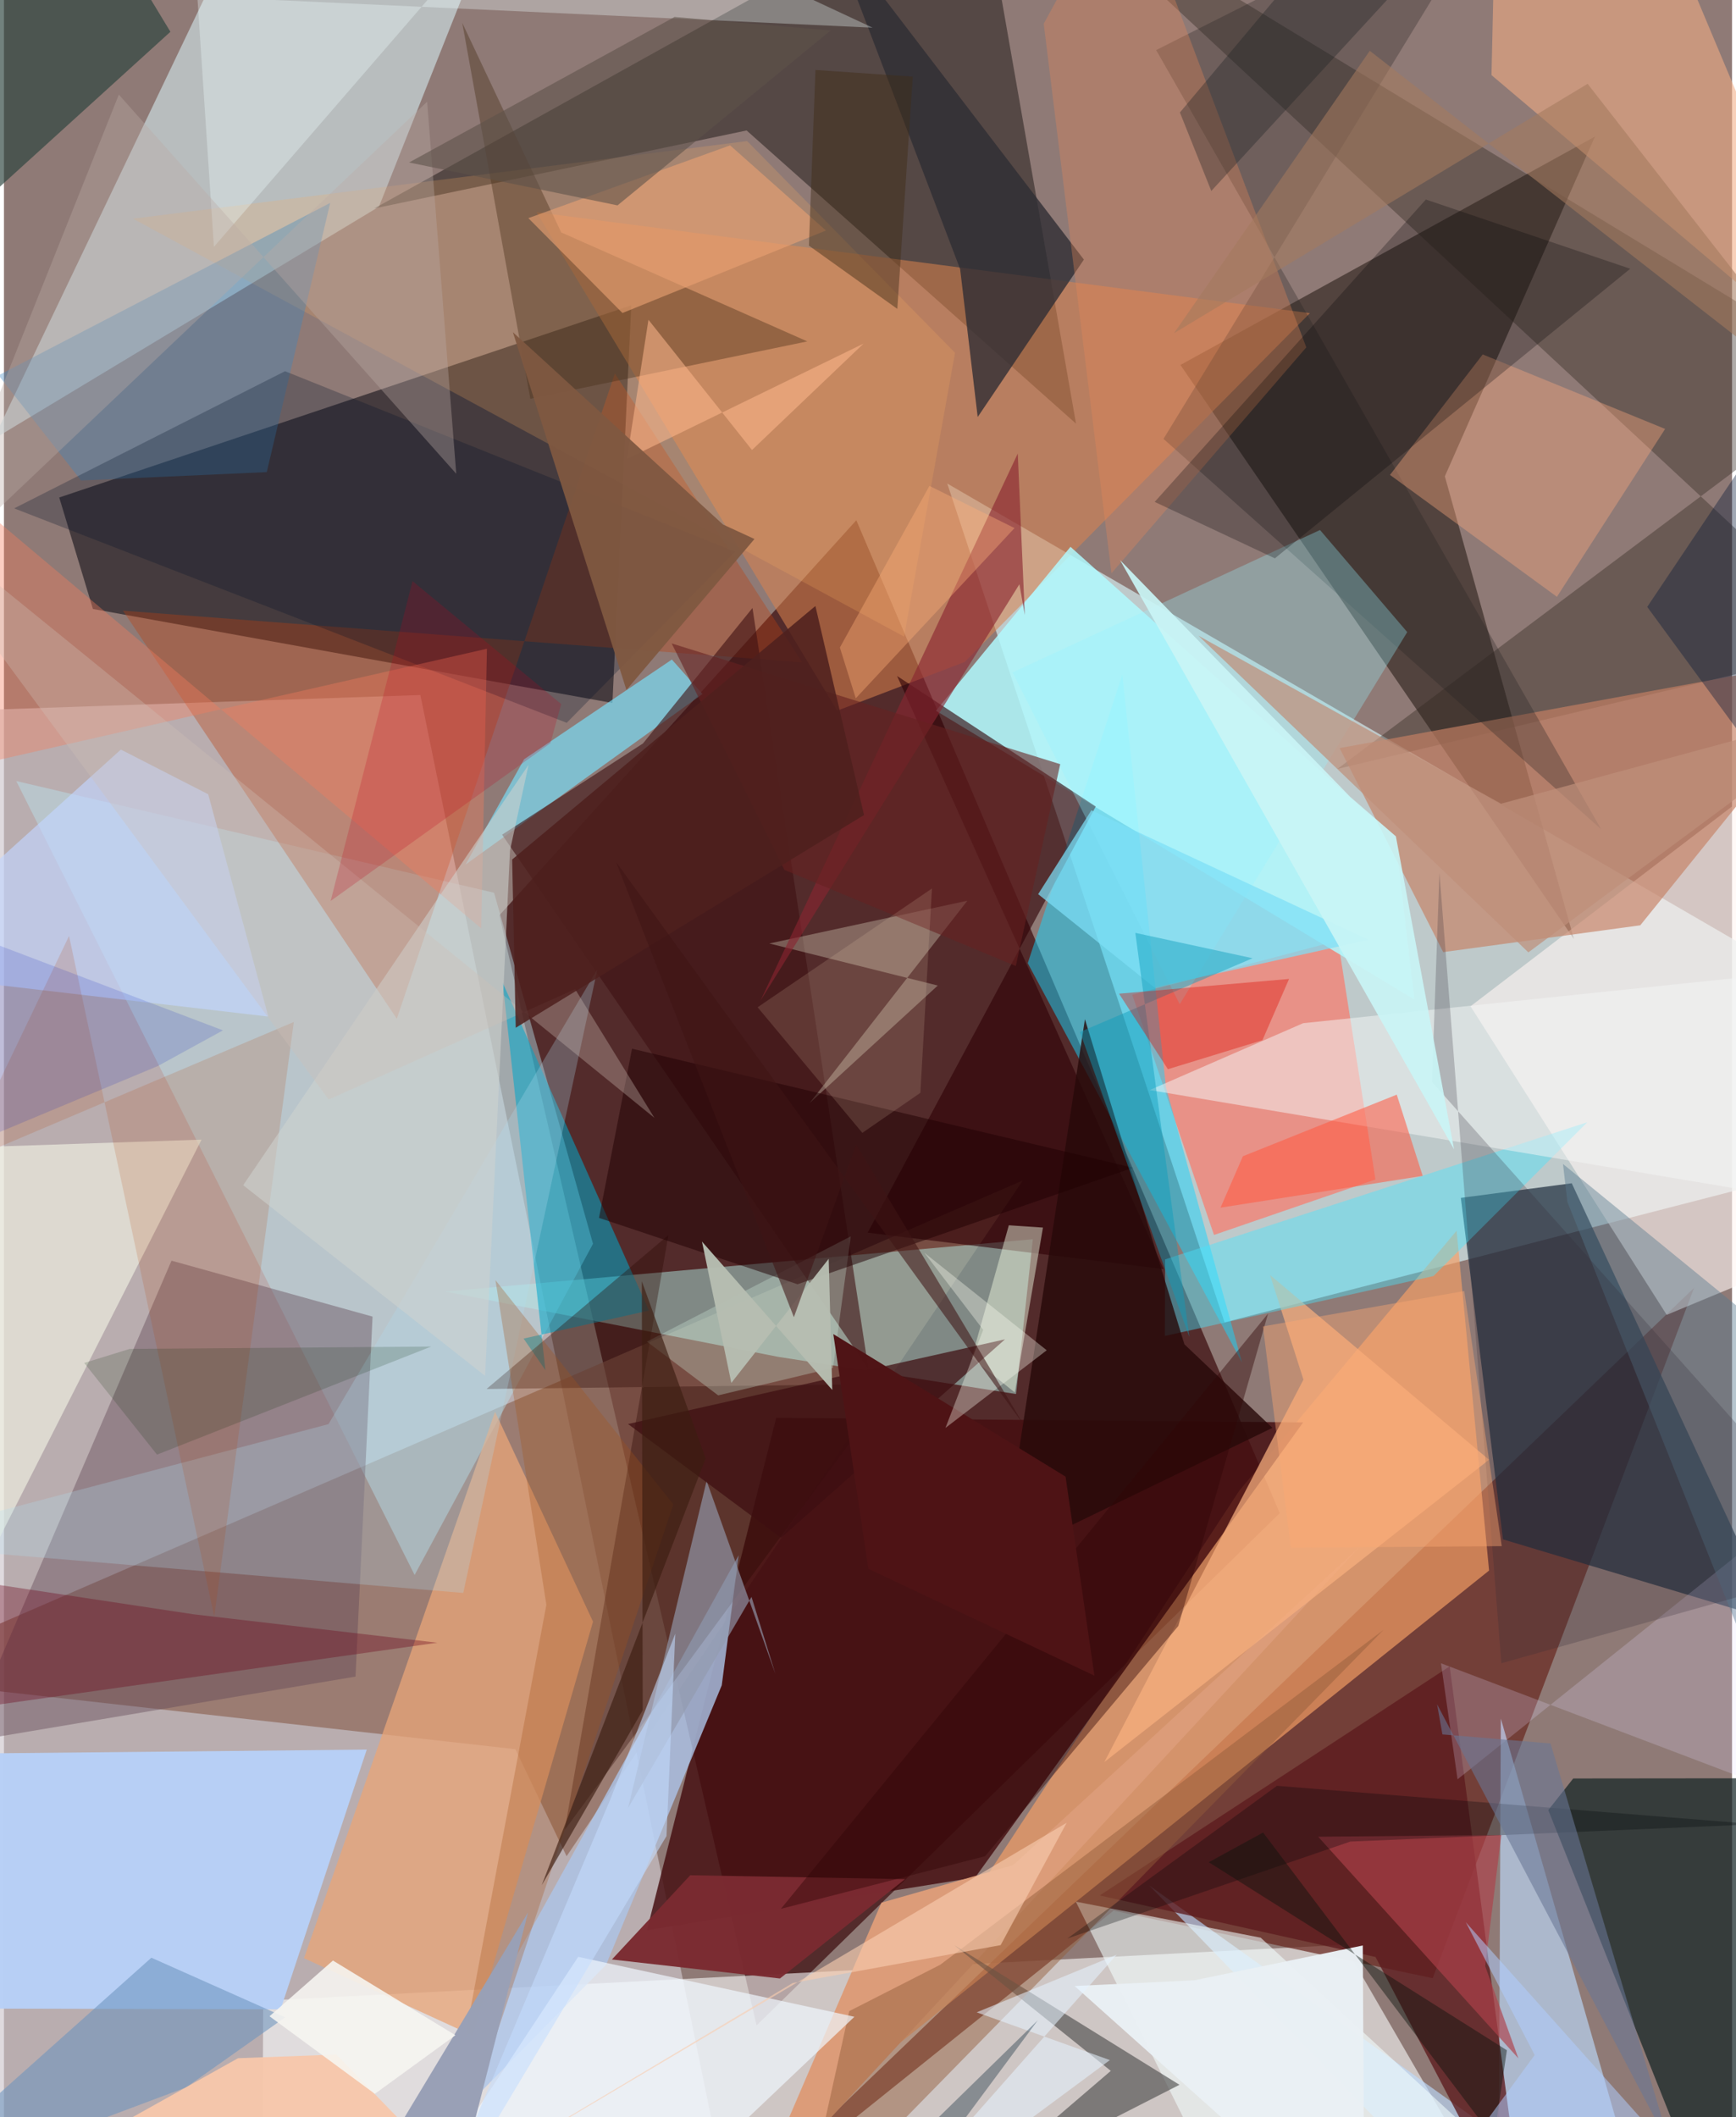 <svg xmlns="http://www.w3.org/2000/svg" width="228" height="278" viewBox="0 0 836 1024"><path fill="#8f7a76" d="M0 0h836v1024H0z"/><path fill="#491e1e" fill-opacity=".851" d="M617.196 731.834l-253.1 247.802-124.424-536.92 172.673-191.078z"/><path fill="#cfc7cd" fill-opacity=".659" d="M346.557 1046.003l-145.109-709.85L-62 345.142V1086z"/><path fill="#d2e9ec" fill-opacity=".706" d="M887.301 563.004L898 489.905 456.352 233.881 590.484 639.57z"/><path fill="#fdffff" fill-opacity=".573" d="M124.8 1086h607.752L648.29 940.625l-522.863 27.047z"/><path fill="#141218" fill-opacity=".596" d="M303.478 147.668l-9.121 192.343-251.313-45.47-16.301-53.92z"/><path fill="#68271f" fill-opacity=".706" d="M817.625 622.913L691.188 956.789l-154.414-32.662L334.95 1086z"/><path fill="#8a6152" fill-opacity=".643" d="M272.189 897.806l-24.769-51.78L-62 811.287l554.934-240.359z"/><path fill="#1d130d" fill-opacity=".529" d="M569.146 176.516L769.66 66.058l-72.599 164.318 62.432 223.795z"/><path fill="#f69f65" fill-opacity=".671" d="M597.699 720.876l105.054-125.634 15.703 164.374-307.798 246.732z"/><path fill="#d5eaef" fill-opacity=".592" d="M245.785-62L181.409 99.993-5.1 212.439 104.1-15.787z"/><path fill="#030200" fill-opacity=".412" d="M518.636 204.907L471.852-62 179.15 100.816 359.27 63.1z"/><path fill="#1d2c3e" fill-opacity=".706" d="M758.455 572.301l-53.653 7.069 20.37 165.161 131.867 39.565z"/><path fill="#b0eae2" fill-opacity=".49" d="M489.602 674.247l-115.081-17.995-161.046-31.583 284.274-25.297z"/><path fill="#122322" fill-opacity=".706" d="M747.104 875.466L831.05 1086l48.6-225.937-120.475.12z"/><path fill="#db834d" fill-opacity=".545" d="M257.643 102.645l145.43 241.098 61.72-23.577 166.975-168.702z"/><path fill="#fd7465" fill-opacity=".659" d="M545.818 481.113l39.563 116.185 78.097-26.834-18.086-115.512z"/><path fill="#b7cff5" fill-opacity=".988" d="M-11.248 848.085l186.765-1.864-41.684 125.617-169.698-.433z"/><path fill="#b8e3f0" fill-opacity=".439" d="M5.955 377.769l192.713 383.989 86.305-160.174-47.871-169.797z"/><path fill="#450e10" fill-opacity=".831" d="M469.857 908.058l-158.779 25.496 62.513-247.816 254.915 2.213z"/><path fill="#fff5f1" fill-opacity=".62" d="M898 342.688L709.483 486.702l94.911 149.25L898 597.061z"/><path fill="#614755" fill-opacity=".424" d="M81.055 609.74L-19.048 842.688l189.126-31.78 8.236-174.115z"/><path fill="#14d7ff" fill-opacity=".486" d="M598.953 659.072l-36.81-133.166-21.11-199.537-45.75 139.48z"/><path fill="#b0faff" fill-opacity=".839" d="M515.966 264.472l-65.086 79.305L682.3 483.405l-9.189-78.027z"/><path fill="#bd400f" fill-opacity=".353" d="M190.055 492.738l105.494-312.106 90.654 139.734-328.646-25.005z"/><path fill="#332820" fill-opacity=".388" d="M898 182.206L645.092 371.897 898 311.797 496.018-62z"/><path fill="#bdddff" fill-opacity=".631" d="M722.978 1086L554.016 911.9 797.288 1086l-73.143-254.79z"/><path fill="#c58164" fill-opacity=".663" d="M791.604 447.534L898 315.69l-251.836 46.133 50.106 98.683z"/><path fill="#acc4e8" fill-opacity=".8" d="M186.542 1056.479l168.898-304.27-8.186 62.91-55.965 135.204z"/><path fill="#2e0105" fill-opacity=".608" d="M561.008 613.814l-128.94-286.852 96.106 63.122-110.346 206.11z"/><path fill="#e7a578" fill-opacity=".765" d="M226.773 984.56l-81.622-37.454L237.583 682.8l47.394 101.535z"/><path fill="#00a7ca" fill-opacity=".545" d="M312.007 633.883L241.256 475.25l20.697 187.481-10.567-15.31z"/><path fill="#5d1b1e" fill-opacity=".788" d="M699.394 805.947L736.48 1086l-72.947-139.454-133.445-29.773z"/><path fill="#78def8" fill-opacity=".675" d="M337.935 335.66L323.115 319l-71.472 48.215-28.373 50.968z"/><path fill="#290600" fill-opacity=".345" d="M233.459 671.805l196.684-2.46L271.281 885.07l50.167-287.708z"/><path fill="#dc9c79" d="M488.232 902.095l167.831-154.159-293.777 317.044 62.2-144.718z"/><path fill="#f2ad85" fill-opacity=".569" d="M793.299-62L898 187.28 719.632 36.33 721.843-62z"/><path fill="#3f1113" fill-opacity=".6" d="M240.994 403.704l68.15-44.12 52.968-65.528 56.047 367.892z"/><path fill="#eff1e2" fill-opacity=".651" d="M-62 556.488l12.907 25.694L-62 861.75 95.59 551.2z"/><path fill="#2e2d33" fill-opacity=".784" d="M522.442 125.554l-51.376 76.152-8.497-71.568-63.037-165.325z"/><path fill="#262322" fill-opacity=".302" d="M557.394 24.22L728.503-62 560.95 212.275l211.74 188.82z"/><path fill="#f2ffff" fill-opacity=".565" d="M607.978 937.196L769.42 1086l-174.256-12.26-76.625-153.978z"/><path fill="#4c4c4b" fill-opacity=".627" d="M535.458 1001.606l-68.242 58.486 101.462-51.749-108.972-67.55z"/><path fill="#f7af7f" fill-opacity=".718" d="M628.662 667.279l-16.179-50.627 105.946 89.383-186.106 146.229z"/><path fill="#2c433e" fill-opacity=".671" d="M33.646-62l46.879 77.378L-62 144.812V70.595z"/><path fill="#f8ac60" fill-opacity=".224" d="M435.465 307.92l24.642-137.296-100.57-102.382-297.088 37.53z"/><path fill="#47e4ff" fill-opacity=".42" d="M561.721 609.127l-.086 37.02 129.946-28.974 74.413-74.392z"/><path fill="#f5fade" fill-opacity=".294" d="M370.265 456.33l81.494 20.34-61.997 56.856 76.314-97.888z"/><path fill="#482e19" fill-opacity=".396" d="M388.633 165.122L269.586 112.42 221.714 11.075l32.927 181.778z"/><path fill="#7b2b31" fill-opacity=".969" d="M435.93 908.866l-103.922-1.878-37.892 40.744 81.276 9.197z"/><path fill="#270909" fill-opacity=".804" d="M571.08 650.208l-48.136-157.246-39.886 260.881 130.598-63.24z"/><path fill="#94f4ff" fill-opacity=".31" d="M568.805 485.731l-80.874-160.498 148.739-68.89 42.19 49.377z"/><path fill="#b1ddf1" fill-opacity=".263" d="M222.205 770.444L-62 746.628l218.998-57.821 130.086-219.99z"/><path fill="#f4f5f5" fill-opacity=".51" d="M628.514 494.882l-74.245 32.344 300.95 50.537L898 466.764z"/><path fill="#fcaa7f" fill-opacity=".38" d="M715.386 171.423l-44.86 58.27 80.76 58.967 52.346-81.2z"/><path fill="#c1d5ff" fill-opacity=".651" d="M127.891 491.68L-62 469.526l118.552-106.98 42.252 21.616z"/><path fill="#3b87c2" fill-opacity=".353" d="M-2.609 181.524l39.898 50.857 89.852-4.037L157.819 98.14z"/><path fill="#001129" fill-opacity=".263" d="M135.972 179.54L4.924 245.88l267.33 103.725 81.413-82.782z"/><path fill="#89242f" fill-opacity=".616" d="M365.987 483.994l124.46-264.62 3.413 78.088-2.61-14.893z"/><path fill="#939bae" fill-opacity=".655" d="M339.919 716.248L301.917 874.48l59.727-102.11 11.545 37.202z"/><path fill="#e88859" fill-opacity=".333" d="M543.152-62l-40.133 73.473 32.768 265.793 94.244-109.271z"/><path fill="#945c3a" fill-opacity=".471" d="M408.928 972.707l44.067-22.456L667.39 788.306l-281.211 287.046z"/><path fill="#f0f8ff" fill-opacity=".682" d="M277.817 946.445l133.61 29.002L294.928 1086l-105.441-5.974z"/><path fill="#d7f4e5" fill-opacity=".29" d="M345.521 674.886l-34.472-25.98 98.625-50.93-8.631 63.64z"/><path fill="#010004" fill-opacity=".259" d="M687.879 96.504l98.868 33.479-171.911 140.073-58.142-27.303z"/><path fill="#a5521a" fill-opacity=".294" d="M262.405 776.191L204.212 1086l119.613-358.366-86.051-108.477z"/><path fill="#210103" fill-opacity=".506" d="M287.865 589.047l96.038 32.1 162.357-56.355-242.415-57.568z"/><path fill="#edf6df" fill-opacity=".471" d="M488.994 673.455l13.646-79.718-16.513-1.115-17.977 64.16z"/><path fill="#b94400" fill-opacity=".161" d="M140.229 494.286L-21.27 562.793l52.764-110.116 70.243 329.245z"/><path fill="#e3ddff" fill-opacity=".22" d="M695.184 804.463l8.022 56.127L898 704.498v176.907z"/><path fill="#f47c5d" fill-opacity=".373" d="M233.652 313.772l-262.243 59.672L-62 202.466l292.887 246.58z"/><path fill="#ff5b44" fill-opacity=".569" d="M588.544 584.097l10.822-24.861 74.423-29.795 12.558 39.296z"/><path fill="#3e0f11" fill-opacity=".722" d="M301.91 688.75l96.116-21.68 86.247-19.278-108.335 95.978z"/><path fill="#f1fffe" fill-opacity=".318" d="M258.533-62L420.24 13.389 93.55-1.721l8.021 121.116z"/><path fill="#6b93be" fill-opacity=".565" d="M-62 1065.916l150.078-56.307 47.981-33.906-64.746-28.825z"/><path fill="#7ddff6" fill-opacity=".722" d="M556.55 477.607l103.598-23.058-134.092-62.623-25.74 40.558z"/><path fill="#e8a172" fill-opacity=".624" d="M351.298 70.31l46.36 41.184-98.446 39.896-45.52-45.886z"/><path fill="#6c081d" fill-opacity=".361" d="M-62 757.59v75.207l271.681-38.271L91.74 780.783z"/><path fill="#ae4049" fill-opacity=".655" d="M724.37 887.544l-88.583.817 96.838 107.187-16.048-44.585z"/><path fill="#bcaaa4" fill-opacity=".365" d="M218.804 229.14L55.575 45.764l-93.344 233.661L204.725 49.183z"/><path fill="#56798f" fill-opacity=".431" d="M756.355 581.39l84.786 212.04L898 680.356 754.22 562.977z"/><path fill="#cfd2ce" fill-opacity=".561" d="M115.736 573.233l117.025 92.24 12.054-254.18 8.97-41.363z"/><path fill="#0c9ebc" fill-opacity=".447" d="M604.04 463.464l-83.521 35.681 52.923 147.429-26.116-195.379z"/><path fill="#332938" fill-opacity=".243" d="M724.396 804.446L898 755.78 690.827 523.3l3.614-101.139z"/><path fill="#db0c00" fill-opacity=".373" d="M539.452 480.618l82.245-7.144-12.875 29.625-45.736 14.045z"/><path fill="#f6c7aa" fill-opacity=".957" d="M250.447 1086l-89.625-92.296-47.557 1.768L-48.739 1086z"/><path fill="#c9f5f6" fill-opacity=".914" d="M651.288 385.427L539.932 270.9l161.585 284.97-28.143-151.367z"/><path fill="#bf8f7a" fill-opacity=".714" d="M577.882 307.485l159.585 153.142L898 341.597l-173.76 47.125z"/><path fill="#e9eff3" fill-opacity=".984" d="M657.366 940.96l-81.464 16.826-57.951 2.78L658.152 1086z"/><path fill="#99a0b6" fill-opacity=".996" d="M220.44 1054.483l33.11-129.558-80.186 133.044L80.779 1086z"/><path fill="#f7f6f1" fill-opacity=".882" d="M218.406 984.366l-38.978 28.348-50.956-37.522 30.685-26.948z"/><path fill="#3c1d10" fill-opacity=".643" d="M308.585 619.695l.433 207.474-48.87 84.656 79.314-206.46z"/><path fill="#cebfb8" fill-opacity=".329" d="M276.302 478.408l38.37 62.264L-62 234.662 157.086 531.81z"/><path fill="#662020" fill-opacity=".592" d="M489.498 467.223l21.486-97.624-187.958-58.387 54.554 109.535z"/><path fill="#ffb98e" fill-opacity=".537" d="M311.792 154.666l-10.443 67.331 114.521-55.825-53.99 51.487z"/><path fill="#000407" fill-opacity=".29" d="M615.849 863.735l231.619 18.595-196.131 8.373-136.907 46.901z"/><path fill="#7f5841" fill-opacity=".945" d="M301.136 333.717l61.94-73.021-15.237-7.023-101.632-93z"/><path fill="#a4795e" fill-opacity=".569" d="M766.128 40.527L898 209.623 660.744 24.57l-94.688 136.577z"/><path fill="#402c17" fill-opacity=".459" d="M432.184 149.398l-42.762-30.59 3.154-84.975 47.084 3.24z"/><path fill="#687695" fill-opacity=".576" d="M695.88 838.873l52.31 4.375 58.341 196.172-113.243-215.165z"/><path fill="#310706" fill-opacity=".424" d="M568.12 786.423l-93.467 111.35-98.784 25.454 235.676-287.902z"/><path fill="#fddebe" fill-opacity=".145" d="M448.945 429.735l-5.605 98.83-28.084 19.363-50.658-60.75z"/><path fill="#b7beb2" fill-opacity=".961" d="M400.702 672.267l-1.717-63.423-47.104 60.016-14.204-68.368z"/><path fill="#061a38" fill-opacity=".38" d="M794.972 293.525l54.146-80.766L898 126.704v307.528z"/><path fill="#e6f2ff" fill-opacity=".557" d="M535.004 996.394L414.044 1086l124.271-140.58-67.736 27.873z"/><path fill="#161d21" fill-opacity=".322" d="M653.048-45.917L726.107-62 584.077 92.363 568.894 54.4z"/><path fill="#4f1416" fill-opacity=".996" d="M513.575 714.198l13.956 96.258-109.337-51.699-16.972-113.506z"/><path fill="#5e534a" fill-opacity=".588" d="M296.818 99.34l-100.83-20.75L324.407 8.21l75.521 6.527z"/><path fill="#f8ccaf" fill-opacity=".616" d="M482.17 940.786l-100.575 18.319-210.007 125.402L514.11 881.604z"/><path fill="#0b130d" fill-opacity=".439" d="M609.13 886.326l-26.263 14.365 144.207 90.954-6.293 42.651z"/><path fill="#4e201e" fill-opacity=".859" d="M247.583 497.093l168.495-102.886-23.52-101.108-146.706 122.61z"/><path fill="#c4ddff" fill-opacity=".561" d="M293.443 870.053l31.326-79.897-4.242 97.882-117.705 196.817z"/><path fill="#ffb17a" fill-opacity=".38" d="M488.89 255.411l-41.171-20.394-43.323 78.164 7.688 24.567z"/><path fill="#002604" fill-opacity=".165" d="M38.834 659.21l21.957-6.782 145.894-1.152-132.651 52.276z"/><path fill="#fda871" fill-opacity=".424" d="M706.463 624.428l-97.408 17.12 13.505 107.037 102.03-.767z"/><path fill="#fffff3" fill-opacity=".337" d="M504.462 653.079l-49.003 37.573 18.275-47.45-28.453-37.27z"/><path fill="#b0cdff" fill-opacity=".525" d="M846.844 1086l-139.62-156.244 33.29 64.2-38.274 52.268z"/><path fill="#bc011f" fill-opacity=".212" d="M197.655 281.074l-39.617 154.684 106.33-76.297 5.212-18.934z"/><path fill="#021f32" fill-opacity=".345" d="M660.537 1086H419.411l80.73-108.865-96.957 94.824z"/><path fill="#3f1515" fill-opacity=".561" d="M382.143 637.07l30.154-83.543 81.135 135.76-197.304-272.364z"/><path fill="#001abc" fill-opacity=".145" d="M-62 434.653v137.882l136.515-56.968 31.438-17.217z"/></svg>